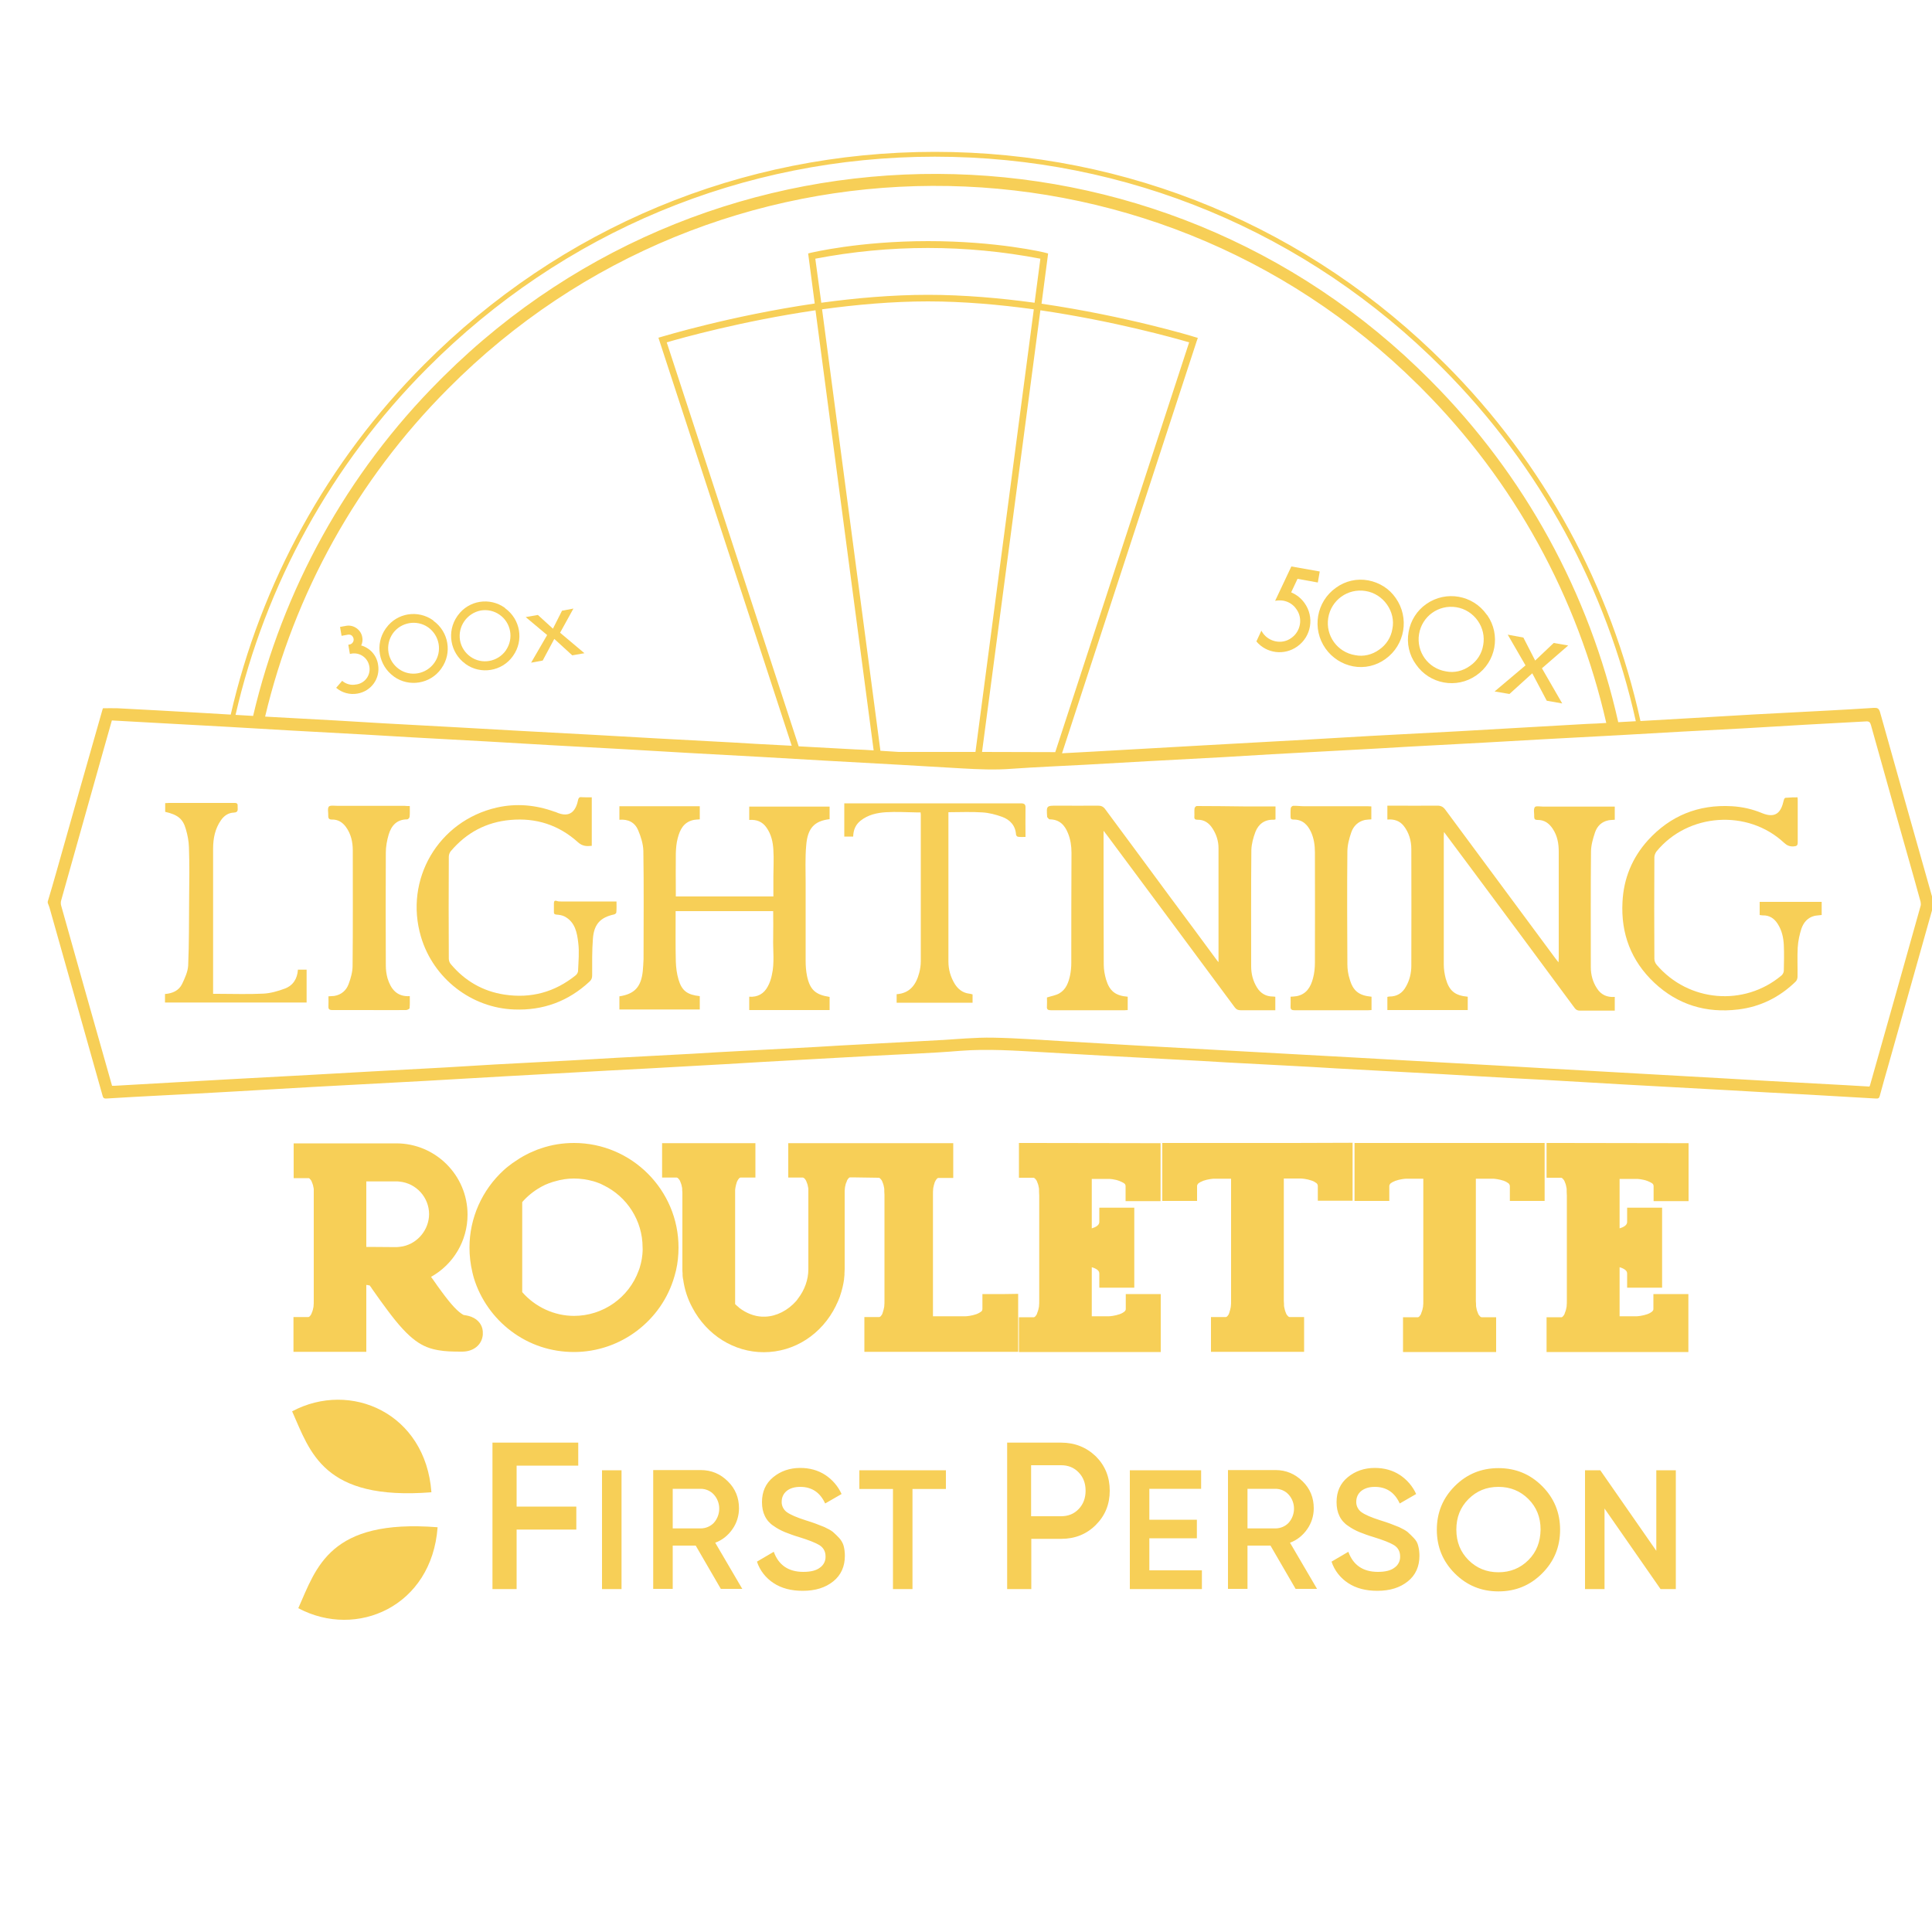 <?xml version="1.0" encoding="utf-8"?>
<!-- Generator: Adobe Illustrator 26.1.0, SVG Export Plug-In . SVG Version: 6.00 Build 0)  -->
<svg version="1.1" id="Layer_1" xmlns="http://www.w3.org/2000/svg" xmlns:xlink="http://www.w3.org/1999/xlink" x="0px" y="0px"
	 viewBox="0 0 1000 1000" style="enable-background:new 0 0 1000 1000;" xml:space="preserve">
<path id="Shape_00000040541709403781856770000002505458042668340373_" style="fill:#F7CF57;" d="M379.1,791.5
	c2.2-3.1,3.4-6.9,3.4-10.8c0-5.5-1.9-10.2-5.8-14c-3.8-3.8-8.5-5.8-14-5.8h-24.6v61.5h10.1v-22.4h11.9l13,22.4h11.1l-14-23.9
	C373.8,797.2,376.9,794.7,379.1,791.5L379.1,791.5L379.1,791.5z M362.7,791.1h-14.5v-20.5h14.5c2.6,0,5.1,1.1,6.8,3
	c3.7,4.1,3.7,10.4,0,14.6C367.8,790,365.3,791.1,362.7,791.1L362.7,791.1z M434.3,796c-1-1.1-2.1-2.1-3.2-3.1
	c-1-0.8-2.5-1.6-4.4-2.5c-2-0.8-3.5-1.4-4.6-1.8c-1.1-0.4-2.8-1-5.1-1.7c-4.7-1.5-7.9-2.9-9.7-4.2c-1.7-1.2-2.8-3.3-2.7-5.4
	c0-2.3,0.9-4.2,2.6-5.6s4.1-2.1,7-2.1c6,0,10.3,2.9,12.9,8.6l8.5-4.9c-1.8-4-4.8-7.5-8.5-9.9c-3.7-2.4-8-3.6-12.9-3.6
	c-5.4,0-10.1,1.6-14,4.8c-3.9,3.2-5.8,7.5-5.8,12.9c0,2.8,0.5,5.2,1.5,7.2c1,2.1,2.6,3.9,4.5,5.1c1.8,1.3,3.7,2.3,5.8,3.2
	c2.3,0.9,4.7,1.8,7.1,2.5c5.2,1.6,8.8,3,10.9,4.3c2,1.3,3.1,3.2,3.1,5.8c0.1,2.3-1,4.5-2.9,5.8c-1.9,1.5-4.8,2.2-8.6,2.2
	c-7.7,0-12.8-3.5-15.3-10.4l-8.7,5.1c1.5,4.6,4.6,8.5,8.6,11.1c4.1,2.7,9.1,4,15.1,4c6.5,0,11.7-1.6,15.8-4.9c4-3.2,6-7.7,6-13.2
	c0-1.8-0.2-3.6-0.7-5.4C436.2,798.6,435.4,797.2,434.3,796L434.3,796z M444.8,770.7h17.4v51.8h10.1v-51.8h17.3V761h-44.8
	L444.8,770.7L444.8,770.7z M254.9,822.5h12.5v-30.8h30.9v-11.9h-30.9v-21.2h31.9v-11.9h-44.4L254.9,822.5L254.9,822.5z M311.6,822.5
	h10.1V761h-10.1V822.5z M594.9,796.2h24.6v-9.6h-24.6v-16h26.8V761h-36.9v61.5h37.3v-9.7h-27.2L594.9,796.2L594.9,796.2z
	 M775.6,759.9c-8.9,0-16.4,3.1-22.6,9.3c-6.2,6.2-9.3,13.7-9.3,22.6s3.1,16.4,9.3,22.6c6.2,6.2,13.7,9.3,22.6,9.3
	c8.9,0,16.4-3.1,22.6-9.3s9.3-13.7,9.3-22.6c0-8.9-3.1-16.4-9.3-22.6C792,763,784.5,759.9,775.6,759.9L775.6,759.9L775.6,759.9z
	 M791.1,807.5c-4.2,4.2-9.4,6.3-15.5,6.3s-11.3-2.1-15.5-6.3c-4.2-4.2-6.3-9.4-6.3-15.8s2.1-11.6,6.3-15.8c4.2-4.2,9.3-6.3,15.5-6.3
	c6.1,0,11.3,2.1,15.5,6.3c4.2,4.2,6.3,9.4,6.3,15.8C797.3,798.1,795.3,803.3,791.1,807.5L791.1,807.5z M676.6,791.5
	c2.2-3.1,3.4-6.9,3.4-10.8c0-5.5-1.9-10.2-5.8-14s-8.5-5.8-14-5.8h-24.6v61.5h10.1v-22.4h11.9l13,22.4h11.1l-14-23.9
	C671.3,797.2,674.4,794.7,676.6,791.5L676.6,791.5z M660.2,791.1h-14.5v-20.5h14.5c2.6,0,5.1,1.1,6.8,3c3.7,4.1,3.7,10.4,0,14.6
	C665.3,790,662.8,791.1,660.2,791.1L660.2,791.1L660.2,791.1z M731.7,796c-1-1.1-2.1-2.1-3.2-3.1c-1-0.8-2.5-1.6-4.4-2.5
	c-2-0.8-3.5-1.4-4.6-1.8c-1.1-0.4-2.8-1-5.1-1.7c-4.7-1.5-7.9-2.9-9.7-4.2c-1.7-1.2-2.8-3.3-2.7-5.4c0-2.3,0.9-4.2,2.6-5.6
	c1.8-1.4,4.1-2.1,7-2.1c6,0,10.3,2.9,12.9,8.6l8.5-4.9c-1.8-4-4.8-7.5-8.5-9.9c-3.7-2.4-8-3.6-12.9-3.6c-5.4,0-10.1,1.6-14,4.8
	c-3.9,3.2-5.8,7.5-5.8,12.9c0,2.8,0.5,5.2,1.5,7.2c1,2.1,2.6,3.9,4.5,5.1c1.8,1.3,3.7,2.3,5.8,3.2c2.3,0.9,4.7,1.8,7.1,2.5
	c5.2,1.6,8.8,3,10.9,4.3c2,1.3,3.1,3.2,3.1,5.8c0.1,2.3-1,4.5-2.9,5.8c-1.9,1.5-4.8,2.2-8.6,2.2c-7.7,0-12.8-3.5-15.3-10.4l-8.7,5.1
	c1.5,4.6,4.6,8.5,8.6,11.1c4.1,2.7,9.1,4,15.1,4c6.5,0,11.7-1.6,15.8-4.9c4-3.2,6-7.7,6-13.2c0-1.8-0.2-3.6-0.7-5.4
	C733.7,798.6,732.9,797.2,731.7,796L731.7,796L731.7,796z M549.2,746.7h-27.9v75.8h12.5v-26h15.5c7.1,0,13.1-2.4,17.9-7.2
	c4.8-4.8,7.2-10.7,7.2-17.7c0-7.1-2.4-13-7.2-17.8C562.3,749.1,556.3,746.7,549.2,746.7L549.2,746.7z M558.3,781.1
	c-2.4,2.5-5.4,3.7-9.1,3.7h-15.5v-26.4h15.5c3.7,0,6.7,1.2,9.1,3.7c2.4,2.5,3.6,5.6,3.6,9.5C561.9,775.4,560.7,778.6,558.3,781.1
	L558.3,781.1L558.3,781.1z M857.3,761v41.7l-29-41.7h-7.9v61.5h10.1v-41.7l29,41.7h7.9V761L857.3,761L857.3,761z"/>
<path id="Path-5_00000070797526694466132510000000040002632244785069_" style="fill-rule:evenodd;clip-rule:evenodd;fill:#F7CF57;" d="
	M151.2,730.5c30.2-16.1,69.1,0.9,72.1,41.9C167.3,776.8,160.6,751.6,151.2,730.5z"/>
<path id="Path-7_00000149367024305364704460000002479639474513150353_" style="fill-rule:evenodd;clip-rule:evenodd;fill:#F7CF57;" d="
	M154.4,832.4c30.2,16.1,69.1-0.9,72.1-41.9C170.5,786.1,163.8,811.3,154.4,832.4z"/>
<path style="fill:#F7CF57;" d="M747.4,430.8c0,0.6-0.1,1.3-0.1,1.9c0,22.2,0,44.4,0,66.6c0,2.4,0.4,4.9,1,7.2
	c1.8,6.4,4.8,8.8,11.4,9.4c0,2.2,0,4.5,0,6.9c-13.9,0-27.7,0-41.6,0c0-2.3,0-4.5,0-6.8c0.4-0.1,0.7-0.2,1.1-0.2
	c3.9,0,6.7-1.8,8.5-5.1c1.9-3.3,2.8-7,2.8-10.9c0-20.1,0.1-40.2,0-60.3c0-4.3-1.2-8.6-4-12.1c-2.1-2.6-5-3.5-8.4-3.2
	c0-2.4,0-4.7,0-7.2c0.7,0,1.5,0,2.2,0c7.9,0,15.8,0.1,23.7,0c1.8,0,3,0.6,4.1,2.1c19,25.7,38,51.3,57,77c0.4,0.6,0.9,1.1,1.6,2
	c0-1.1,0.1-1.7,0.1-2.3c0-18.3,0-36.6,0-55c0-4.2-0.7-8.2-3.1-11.8c-1.9-2.9-4.4-4.7-8-4.6c-1.2,0-1.6-0.5-1.6-1.6
	c0.1-1.7-0.5-3.8,0.3-5c0.5-0.8,2.9-0.3,4.5-0.3c11.6,0,23.2,0,34.8,0c0.7,0,1.3,0,2.1,0c0,2.3,0,4.5,0,6.8
	c-1.1,0.1-2.3,0.1-3.3,0.3c-3.5,0.7-5.8,3-6.9,6.2c-1.1,3.3-2.1,6.7-2.1,10.1c-0.2,19.9-0.1,39.8-0.1,59.7c0,3.9,1,7.7,3.2,11
	c2.1,3.3,5.2,4.7,9.2,4.4c0,2.4,0,4.6,0,7.1c-0.7,0-1.3,0-2,0c-5.3,0-10.7,0-16,0c-1.2,0-2-0.3-2.8-1.4
	c-18-24.4-36.1-48.8-54.2-73.1c-4.4-5.9-8.8-11.8-13.2-17.7C747.7,430.7,747.6,430.7,747.4,430.8z"/>
<path style="fill:#F7CF57;" d="M630.7,498c0-12.8,0-25.1,0-37.3c0-7.2,0-14.5,0-21.7c0-3.7-1.1-7.1-3.1-10.2
	c-1.8-2.8-4.3-4.6-7.8-4.5c-1.2,0-1.7-0.4-1.6-1.6c0.1-1.4-0.1-2.9,0.1-4.3c0-0.4,0.7-1.2,1.1-1.2c8,0,16.1,0.1,24.1,0.2
	c5.5,0,11,0,16.7,0c0,2.3,0,4.5,0,6.7c-0.3,0.1-0.6,0.2-0.9,0.2c-4.7-0.2-7.9,2.2-9.5,6.3c-1.1,2.9-2,6.2-2.1,9.3
	c-0.2,20.1-0.1,40.2-0.1,60.3c0,3.8,0.9,7.5,3,10.9c1.9,3.1,4.7,4.7,8.3,4.7c0.4,0,0.8,0.1,1.2,0.1c0,2.3,0,4.5,0,7
	c-0.7,0-1.3,0-1.9,0c-5.3,0-10.7,0-16,0c-1.4,0-2.3-0.4-3.1-1.5c-21.9-29.6-43.9-59.2-65.9-88.8c-0.5-0.7-1.1-1.4-2-2.6
	c0,1.2,0,1.8,0,2.5c0,22.3,0,44.6,0.1,66.8c0,2.6,0.5,5.3,1.2,7.7c1.8,6,4.9,8.4,11.2,8.9c0,2.2,0,4.5,0,6.9c-0.6,0-1.2,0.1-1.7,0.1
	c-12.7,0-25.3,0-38,0c-1.6,0-2.3-0.4-2.1-2.1c0.1-1.6,0-3.3,0-4.5c2.4-0.8,4.7-1.1,6.5-2.2c3.5-2.1,4.7-5.7,5.5-9.4
	c0.4-2.1,0.6-4.2,0.6-6.4c0-19,0-38,0.1-56.9c0-3.5-0.5-6.9-1.8-10.1c-1.7-4.3-4.5-7.2-9.5-7.2c-0.4,0-0.9-0.8-1.3-1.2
	c0,0,0-0.1,0-0.2c-0.4-5.7-0.4-5.7,5.3-5.7c7,0,14,0.1,21,0c1.7,0,2.8,0.5,3.8,1.9c11,14.9,22.1,29.8,33.1,44.8
	c8.3,11.2,16.6,22.3,24.8,33.5C630,497.2,630.2,497.4,630.7,498z"/>
<path style="fill:#F7CF57;" d="M429.4,424c-7.8,0.9-11.4,4.6-12.1,13.5c-0.6,6.5-0.3,13.1-0.3,19.7c0,13.4,0,26.9,0,40.3
	c0,2.5,0.2,5.1,0.7,7.6c1.5,7.2,4.4,9.8,11.7,10.9c0,2.2,0,4.4,0,6.8c-13.9,0-27.6,0-41.6,0c0-2.3,0-4.5,0-6.9
	c4.3,0.3,7.6-1.5,9.6-5.3c1-1.8,1.7-3.9,2.1-5.9c1.5-6.4,0.5-13,0.7-19.4c0.1-4.5,0-9.1,0-13.7c-16.9,0-33.5,0-50.5,0
	c0,0.7,0,1.4,0,2.1c0,8-0.1,16,0.1,23.9c0.1,3.2,0.5,6.4,1.4,9.4c1.7,5.8,4.5,7.9,11,8.6c0,2.2,0,4.5,0,6.9c-13.8,0-27.6,0-41.6,0
	c0-2.3,0-4.6,0-6.8c7.8-1.2,11.2-4.8,12.1-13c0.2-2.1,0.3-4.2,0.4-6.3c0-18.7,0.2-37.3-0.1-56c-0.1-3.6-1.3-7.4-2.7-10.7
	c-1.7-4-5.1-5.8-9.7-5.4c0-2.4,0-4.6,0-7c13.8,0,27.6,0,41.6,0c0,2.2,0,4.5,0,6.8c-1.2,0.1-2.4,0.1-3.6,0.4c-4.8,1.2-6.7,5-7.8,9.3
	c-0.7,2.5-0.9,5.2-1,7.9c-0.1,6.7,0,13.4,0,20.2c0,0.7,0,1.3,0,2.1c16.9,0,33.6,0,50.5,0c0-3.4,0-6.8,0-10.2c0-4.6,0.3-9.2,0-13.8
	c-0.2-4.1-1.1-8.2-3.6-11.7c-2.1-3-5.1-4.2-8.9-3.9c0-2.4,0-4.8,0-6.9c13.9,0,27.7,0,41.6,0C429.4,419.6,429.4,421.7,429.4,424z"/>
<path style="fill:#F7CF57;" d="M930.4,412.7c0.1,0.8,0.1,1.4,0.1,1.9c0,7.1,0,14.2,0,21.4c0,1.7-0.6,2-2.2,2.1
	c-2,0.1-3.4-0.5-4.9-1.9c-18.8-17.5-49.7-15.4-66,4.5c-0.6,0.8-1.1,2-1.1,3c-0.1,17.5-0.1,35.1,0,52.6c0,1.1,0.5,2.3,1.2,3.1
	c16.5,19.3,45.3,21.7,64.6,5.5c0.6-0.5,1.2-1.6,1.2-2.4c0.1-4.5,0.2-9,0-13.4c-0.2-3.8-1-7.5-3.1-10.8c-1.8-2.9-4.3-4.6-7.8-4.5
	c-0.5,0-1-0.1-1.6-0.2c0-2.3,0-4.5,0-6.8c10.7,0,21.4,0,32.1,0c0,2.4,0,4.6,0,6.8c-1.4,0.2-2.7,0.2-3.9,0.5
	c-3.4,0.9-5.5,3.4-6.6,6.6c-1,3.1-1.7,6.4-1.9,9.7c-0.3,5.1,0,10.1-0.1,15.2c0,0.9-0.4,2-1.1,2.6c-8.3,8-18.1,12.9-29.6,14.3
	c-16.6,2-31.2-2.4-43.4-13.8c-12-11.3-17.4-25.4-16.5-41.9c0.6-12.1,5-22.8,13.1-31.8c11.6-12.8,26.2-18.7,43.5-17.7
	c5.4,0.3,10.7,1.5,15.7,3.6c7.2,2.9,9.8-0.7,11.1-6.4c0.3-1.3,0.6-1.7,1.8-1.6C926.9,412.7,928.6,412.7,930.4,412.7z"/>
<path style="fill:#F7CF57;" d="M306.3,412.7c0,8.5,0,16.8,0,25.1c-2.7,0.3-4.9,0.2-7.2-1.9c-9.9-8.9-21.6-12.7-34.9-11.5
	c-12.5,1.1-22.8,6.6-30.9,16.2c-0.6,0.7-1,1.9-1,2.8c-0.1,17.6-0.1,35.2,0,52.8c0,1,0.4,2.1,1,2.8c7.3,8.7,16.6,14.1,27.8,15.8
	c13.8,2.1,26.1-1.3,36.9-10c0.6-0.5,1.2-1.5,1.2-2.2c0.2-4.9,0.7-9.8,0.1-14.6c-0.6-5.2-1.6-10.7-7-13.6c-1.3-0.7-2.9-0.9-4.3-1
	c-1-0.1-1.4-0.5-1.3-1.5c0-1.4,0-2.9,0-4.3c0-1.2,0.4-1.7,1.7-1.2c0.6,0.2,1.3,0.2,1.9,0.2c8.8,0,17.5,0,26.3,0c0.7,0,1.4,0,2.5,0
	c0,2,0.1,3.9-0.1,5.7c0,0.4-0.7,0.9-1.1,1c-7,1.5-10.4,4.9-11,12.4c-0.5,6.3-0.4,12.8-0.4,19.1c0,1.4-0.3,2.3-1.4,3.3
	c-11,10.2-24,15-39,14.4c-22.1-0.8-41.8-16-48.2-37.6c-8.8-29.7,9-60,39.2-66.9c10.1-2.3,20.1-1.4,29.8,2.1c0.2,0.1,0.5,0.1,0.7,0.2
	c7.8,3.6,10.6-1,11.7-6.6c0.1-0.4,0.6-1.1,1-1.1C302.3,412.7,304.2,412.7,306.3,412.7z"/>
<path style="fill:#F7CF57;" d="M212.1,417.2c0,2.1,0.1,3.9-0.1,5.6c0,0.5-0.8,1.3-1.2,1.3c-5.4,0-8.2,3.2-9.6,7.8
	c-0.9,3-1.5,6.3-1.5,9.4c-0.1,19.5-0.1,39,0,58.5c0,2.2,0.3,4.5,0.9,6.6c1.7,5.5,4.8,9.6,11.5,9.2c0,2.1,0.1,4.1-0.1,6.2
	c0,0.4-1.2,1-1.8,1c-6.8,0.1-13.6,0-20.4,0c-5.9,0-11.9,0-17.8,0c-1.6,0-2.1-0.5-2-2c0.1-1.6,0-3.3,0-5.1c1.1-0.1,2.1-0.1,3-0.2
	c3.7-0.6,6.3-2.9,7.5-6.3c1.1-3,2-6.2,2-9.3c0.2-19.9,0.1-39.8,0.1-59.7c0-4.3-0.9-8.5-3.5-12.1c-1.8-2.5-4.2-4-7.3-3.9
	c-1.4,0-1.9-0.5-1.9-1.9c0.1-1.6-0.5-3.8,0.3-4.8c0.7-0.8,3-0.4,4.6-0.4c11.5,0,23.1,0,34.6,0C210.3,417.2,211.1,417.2,212.1,417.2z
	"/>
<path style="fill:#F7CF57;" d="M709.9,515.9c0,2.4,0,4.6,0,6.9c-0.7,0-1.2,0.1-1.8,0.1c-12.7,0-25.3,0-38,0c-1.7,0-2.2-0.5-2.1-2.1
	c0.1-1.6,0-3.1,0-4.9c1.1-0.1,2.2-0.1,3.2-0.3c5-1,7.2-4.7,8.4-9.2c0.7-2.6,1-5.4,1-8.1c0.1-19,0-38.1,0-57.1c0-3.6-0.5-7.2-2-10.5
	c-1.8-3.9-4.5-6.6-9.2-6.5c-1,0-1.4-0.4-1.4-1.4c0-1.5-0.1-3,0.1-4.5c0-0.5,0.8-1.2,1.2-1.2c1.8-0.1,3.7,0.2,5.5,0.2c11,0,22,0,33,0
	c0.6,0,1.3,0.1,2,0.1c0,2.3,0,4.4,0,6.7c-1.1,0.1-2.2,0.1-3.3,0.3c-3.6,0.8-6,3.2-7.1,6.5c-1.1,3.2-2,6.6-2,9.9
	c-0.2,19.4-0.1,38.9,0,58.3c0,2.6,0.4,5.3,1.2,7.7C700.3,512.9,703.4,515.3,709.9,515.9z"/>
<path style="fill:#F7CF57;" d="M503.4,514.7c0,1.5,0,2.8,0,4.3c-13.1,0-26.1,0-39.3,0c0-1.4,0-2.8,0-4.4c6.9-0.5,10.1-5,11.7-11.1
	c0.5-1.9,0.8-4,0.8-6c0-25.3,0-50.6,0-75.9c0-0.3-0.1-0.5-0.1-1.1c-0.7,0-1.4,0-2.1,0c-5.3-0.1-10.6-0.4-15.8-0.1
	c-4.7,0.3-9.3,1.3-13.2,4.4c-2.6,2.1-3.7,4.8-3.8,8.2c-1.6,0-3,0-4.6,0c0-5.7,0-11.3,0-17.2c0.7,0,1.4,0,2.1,0c29.7,0,59.5,0,89.2,0
	c1.9,0,2.6,0.5,2.5,2.4c-0.1,4.9,0,9.8,0,15c-1.4,0-2.7,0.1-3.9-0.1c-0.4,0-1-0.7-1-1.1c-0.3-4.7-3.1-7.7-7.2-9.2
	c-3.3-1.2-6.8-2.1-10.2-2.3c-5.8-0.4-11.6-0.1-17.6-0.1c0,0.8,0,1.5,0,2.2c0,25,0,50.1,0,75.1c0,4.1,1.1,8,3.3,11.6
	c1.7,2.7,4.1,4.6,7.4,5C502,514.3,502.6,514.5,503.4,514.7z"/>
<path style="fill:#F7CF57;" d="M85.5,420.2c0-1.5,0-2.9,0-4.5c0.7,0,1.4-0.1,2-0.1c11.1,0,22.1,0,33.2,0c1.2,0,2.5-0.2,2.3,1.7
	c-0.1,1.4,0.7,3.2-2,3.3c-2.8,0.1-5,1.6-6.6,3.9c-3.1,4.4-4.1,9.5-4.1,14.8c0,18.6,0,37.2,0,55.7c0,6.4,0,12.8,0,19.4
	c0.8,0,1.5,0,2.2,0c8,0,16,0.3,23.9-0.1c3.7-0.2,7.5-1.3,11-2.6c4.3-1.6,6.5-5.1,6.8-9.8c1.5,0,2.9,0,4.5,0c0,5.7,0,11.3,0,17
	c-24.4,0-48.8,0-73.3,0c0-1.4,0-2.9,0-4.4c3.8-0.3,7.2-1.7,8.9-5.3c1.4-3,2.9-6.2,3.1-9.4c0.5-11.8,0.4-23.5,0.5-35.3
	c0.1-8.6,0.2-17.3-0.1-25.9c-0.1-3.2-0.7-6.4-1.6-9.4C94.7,423.8,92,421.7,85.5,420.2z"/>
<path style="fill:#F7CF57;" d="M297.1,591.6c-5.8,0-11.6,0.9-17.1,2.8c-1.3,0.4-2.6,0.9-3.9,1.5c-2.5,1-4.9,2.3-7.2,3.7
	c-1.2,0.8-2.4,1.6-3.6,2.4c-1.5,1.1-3.1,2.3-4.5,3.6c-11.3,10.3-17.8,24.9-17.8,40.1c0,4.3,0.5,8.6,1.5,12.8c0.2,1,0.5,2,0.8,3.1
	c3.3,10.8,10.2,20.6,19.3,27.4c9.4,7.1,20.7,10.8,32.5,10.8c24,0,45.4-16.1,52-39.2c0.3-1,0.5-2,0.8-3c0.9-3.9,1.3-7.9,1.3-11.9
	C351.2,615.9,326.9,591.6,297.1,591.6L297.1,591.6z M332.5,649.3c-0.1,0.8-0.2,1.5-0.3,2.3c-0.1,0.5-0.2,1-0.3,1.5
	c-0.1,0.3-0.1,0.6-0.2,0.9c-0.2,0.7-0.4,1.5-0.6,2.2c-0.2,0.5-0.3,1-0.5,1.4c-5.1,14.1-18.5,23.5-33.5,23.5
	c-10.2,0-20.1-4.6-26.8-12.3v-46.6c2.6-3,5.8-5.6,9.3-7.6c0.7-0.4,1.4-0.8,2.1-1.1c0.4-0.2,0.7-0.4,1.1-0.5c0.7-0.3,1.4-0.6,2.1-0.8
	c0.7-0.3,1.4-0.5,2.2-0.7c3.3-1,6.6-1.5,10-1.5s6.8,0.5,10,1.4c0.8,0.2,1.6,0.5,2.4,0.8c0.9,0.3,1.8,0.7,2.7,1.2
	c12.4,5.9,20.4,18.5,20.4,32.2C332.7,646.9,332.6,648.1,332.5,649.3L332.5,649.3z"/>
<path style="fill:#F7CF57;" d="M533.9,591.6h-6.5v18h7.3c0.1,0,0.2,0,0.2,0c0.1,0,0.2,0,0.3,0.1c0.1,0,0.1,0,0.2,0.1
	c0.1,0,0.1,0.1,0.2,0.1c0.2,0.2,0.4,0.4,0.7,0.8c0.1,0.2,0.3,0.4,0.4,0.7c0.1,0.3,0.2,0.5,0.3,0.8c0.1,0.2,0.1,0.3,0.2,0.5
	c0.2,0.5,0.3,1,0.4,1.6c0,0.1,0.1,0.3,0.1,0.4c0,0.2,0.1,0.5,0.1,0.7v0.2c0,0.5,0,2,0.1,3.2v53.9c0,1.2,0,2.7-0.1,3.2v0.2
	c0,0.2-0.1,0.4-0.1,0.6c0,0.1,0,0.2-0.1,0.4c-0.1,0.6-0.2,1.1-0.4,1.6c0,0.1-0.1,0.3-0.2,0.5c-0.1,0.3-0.2,0.6-0.3,0.9
	c-0.1,0.2-0.2,0.5-0.4,0.7c-0.2,0.4-0.5,0.6-0.7,0.8c-0.1,0-0.1,0.1-0.2,0.1c-0.1,0-0.1,0.1-0.2,0.1c-0.1,0-0.2,0-0.3,0
	s-0.2,0-0.2,0h-7.3v18h6.5h60.4h6.5v-30h-6.5h-5.1h-6.5v7.4c0,0.4,0,0.7-0.1,0.9c-0.1,0.1-0.2,0.4-0.5,0.7c-0.4,0.3-1.1,0.9-2.5,1.4
	c-2.5,0.9-5.2,1.1-5.6,1.1h-8.9v-25.4c2,0.6,3.9,1.6,3.9,3.2v7.4h6.5h5.1h6.5v-41.4h-6.5h-5.1H569v7.4c0,1.7-1.9,2.7-3.9,3.3v-25.6
	h8.9c0.3,0,3,0.1,5.5,1.1c0.7,0.3,1.4,0.6,1.9,0.9c0.3,0.2,0.5,0.3,0.7,0.5c0.3,0.3,0.4,0.5,0.4,0.7c0.1,0.2,0.1,0.5,0.1,0.9v7.4
	h6.5h5.1h6.5v-30h-6.5L533.9,591.6L533.9,591.6z"/>
<path style="fill:#F7CF57;" d="M768.8,591.6h-67.7v30h18v-7.4c0-0.3,0-0.6,0.1-0.8c0-0.1,0.1-0.3,0.2-0.4c0.1-0.1,0.1-0.2,0.2-0.3
	c0.1-0.1,0.2-0.2,0.3-0.3c0.1,0,0.1-0.1,0.2-0.1c0.5-0.4,1.2-0.7,2.1-1.1c2.5-0.9,5.2-1.1,5.6-1.1h8.9v63.4c0,0.9,0,1.9-0.1,2.3v0.3
	c0,0.1-0.1,0.4-0.1,0.6c0,0.1,0,0.2-0.1,0.4c-0.1,0.6-0.2,1.1-0.4,1.6c0,0.1-0.1,0.3-0.2,0.5c-0.1,0.3-0.2,0.6-0.3,0.9
	c-0.1,0.2-0.2,0.5-0.4,0.7c-0.2,0.4-0.5,0.6-0.7,0.8c-0.1,0-0.1,0.1-0.2,0.1c-0.1,0-0.1,0.1-0.2,0.1c-0.1,0-0.2,0-0.3,0
	s-0.2,0-0.2,0h-7.3v18h48.2v-18h-7.3c-0.1,0-0.2,0-0.2,0c-0.1,0-0.2,0-0.3-0.1c-0.1,0-0.1,0-0.2-0.1c-0.1,0-0.1-0.1-0.2-0.1
	c-0.2-0.2-0.4-0.5-0.7-0.8c-0.1-0.2-0.3-0.4-0.4-0.7c-0.1-0.3-0.2-0.5-0.3-0.8c-0.1-0.2-0.1-0.3-0.2-0.5c-0.2-0.5-0.3-1-0.4-1.6
	c0-0.1-0.1-0.3-0.1-0.4c0-0.3-0.1-0.5-0.1-0.7v-0.2c0-0.4,0-1.4-0.1-2.3v-63.4h8.9c0.5,0,3.1,0.2,5.6,1.1c0.9,0.3,1.6,0.7,2.1,1.1
	c0.1,0,0.1,0.1,0.2,0.1c0.1,0.1,0.2,0.2,0.3,0.3s0.2,0.2,0.2,0.3c0.1,0.1,0.1,0.3,0.2,0.4c0.1,0.2,0.1,0.5,0.1,0.8v7.4h18v-30H768.8
	L768.8,591.6z"/>
<path style="fill:#F7CF57;" d="M669.3,591.6h-67.7v30h18v-7.4c0-0.3,0-0.6,0.1-0.8c0-0.1,0.1-0.3,0.2-0.4c0.1-0.1,0.1-0.2,0.2-0.3
	c0.1-0.1,0.2-0.2,0.3-0.3c0.1,0,0.1-0.1,0.2-0.1c0.5-0.4,1.2-0.7,2.1-1.1c2.5-0.9,5.2-1.1,5.6-1.1h8.9v63.4c0,0.9,0,1.9-0.1,2.3v0.2
	c0,0.2-0.1,0.4-0.1,0.7c0,0.1,0,0.3-0.1,0.4c-0.1,0.6-0.2,1.1-0.4,1.6c0,0.1-0.1,0.3-0.1,0.4c-0.1,0.3-0.2,0.6-0.3,0.9
	c-0.1,0.2-0.2,0.5-0.4,0.7c-0.2,0.4-0.5,0.6-0.7,0.8c-0.1,0-0.1,0.1-0.2,0.1c-0.1,0-0.2,0.1-0.2,0.1c-0.1,0-0.2,0-0.3,0
	s-0.2,0-0.2,0h-7.3v18H675v-18h-7.3c-0.1,0-0.2,0-0.2,0c-0.1,0-0.2,0-0.3-0.1c-0.1,0-0.1,0-0.2-0.1c-0.1,0-0.1-0.1-0.2-0.1
	c-0.2-0.2-0.4-0.5-0.7-0.8c-0.1-0.2-0.3-0.4-0.4-0.7c-0.1-0.3-0.2-0.5-0.3-0.8c-0.1-0.2-0.1-0.3-0.2-0.5c-0.1-0.5-0.3-1-0.4-1.6
	c0-0.1,0-0.3-0.1-0.4c0-0.3-0.1-0.5-0.1-0.7v-0.2c0-0.4,0-1.4-0.1-2.3V610h8.9c0.5,0,3.1,0.2,5.6,1.1c0.9,0.3,1.6,0.7,2.1,1.1
	c0.1,0,0.1,0.1,0.2,0.1c0.1,0.1,0.2,0.2,0.3,0.3s0.2,0.2,0.2,0.3c0.1,0.1,0.2,0.3,0.2,0.4c0.1,0.2,0.1,0.5,0.1,0.8v7.4h18v-30
	L669.3,591.6L669.3,591.6z"/>
<path style="fill:#F7CF57;" d="M807,591.6h-6.5v18h7.3c0.1,0,0.2,0,0.2,0c0.1,0,0.2,0,0.3,0.1c0.1,0,0.1,0,0.2,0.1
	c0.1,0,0.1,0.1,0.2,0.1c0.2,0.2,0.4,0.4,0.7,0.8c0.1,0.2,0.3,0.4,0.4,0.7c0.1,0.3,0.2,0.5,0.3,0.8c0.1,0.2,0.1,0.3,0.2,0.5
	c0.2,0.5,0.3,1,0.4,1.6c0,0.1,0.1,0.3,0.1,0.4c0,0.2,0.1,0.5,0.1,0.7v0.2c0,0.5,0,2,0.1,3.2v53.9c0,1.2,0,2.7-0.1,3.2v0.2
	c0,0.1-0.1,0.4-0.1,0.6c0,0.1,0,0.2-0.1,0.4c-0.1,0.6-0.2,1.1-0.4,1.6c0,0.1-0.1,0.3-0.2,0.5c-0.1,0.3-0.2,0.6-0.3,0.9
	c-0.1,0.2-0.2,0.5-0.4,0.7c-0.2,0.4-0.5,0.6-0.7,0.8c-0.1,0.1-0.1,0.1-0.2,0.1c-0.1,0-0.1,0.1-0.2,0.1c-0.1,0-0.2,0-0.3,0
	s-0.2,0-0.2,0h-7.3v18h6.5h60.4h6.5v-30h-6.5h-5.1h-6.5v7.4c0,0.4,0,0.7-0.1,0.9c-0.1,0.1-0.2,0.4-0.5,0.7c-0.4,0.3-1.1,0.9-2.5,1.4
	c-2.5,0.9-5.2,1.1-5.5,1.1h-8.9v-25.4c2,0.6,3.9,1.6,3.9,3.2v7.4h6.5h5.1h6.5v-41.4h-6.5h-5.1h-6.5v7.4c0,1.7-1.9,2.7-3.9,3.3v-25.6
	h8.9c0.3,0,3,0.1,5.6,1.1c0.7,0.3,1.4,0.6,1.9,0.9c0.3,0.2,0.5,0.3,0.7,0.5c0.3,0.3,0.4,0.5,0.4,0.7c0.1,0.2,0.1,0.5,0.1,0.9v7.4
	h6.5h5.1h6.5v-30h-6.5L807,591.6L807,591.6z"/>
<path style="fill:#F7CF57;" d="M245.3,682.2c-1.8-1-3.6-1.3-4.9-1.5c-0.2,0-0.4-0.1-0.5-0.1c-2.8-1.5-6.2-5.1-11.2-11.9
	c-1.4-1.8-2.8-3.9-4.5-6.3l0,0l0,0c-0.4-0.5-0.7-1-1.1-1.5c11.5-6.4,18.9-18.6,18.9-32.2c0-20.4-16.6-36.9-36.9-36.9H152v18h7.3
	c0.1,0,0.2,0,0.2,0c0.1,0,0.2,0,0.3,0s0.1,0,0.2,0.1c0.1,0,0.1,0.1,0.2,0.1c0.2,0.2,0.4,0.5,0.7,0.8c0.1,0.2,0.3,0.4,0.4,0.7
	c0.1,0.2,0.2,0.5,0.3,0.8c0.1,0.2,0.1,0.3,0.2,0.5c0.2,0.5,0.3,1,0.4,1.6c0,0.1,0.1,0.3,0.1,0.4c0,0.2,0.1,0.5,0.1,0.7v0.3
	c0,0.1,0,0.3,0,0.4v8.2v48.3v0.1v0.1v0.1c0,1.1,0,2.4-0.1,2.9v0.2c0,0.1-0.1,0.4-0.1,0.6c0,0.1,0,0.3-0.1,0.4
	c-0.1,0.6-0.2,1.1-0.4,1.6c0,0.2-0.1,0.3-0.2,0.5c-0.1,0.3-0.2,0.6-0.3,0.8s-0.2,0.5-0.4,0.7c-0.2,0.4-0.5,0.6-0.7,0.8
	c-0.1,0-0.1,0.1-0.2,0.1c-0.1,0-0.1,0.1-0.2,0.1c-0.1,0-0.2,0-0.3,0s-0.2,0-0.2,0h-7.3v18h37.7v-34.6h0.3l1.1,0.2h0.2h0.1
	c0.2,0.2,0.5,0.6,0.9,1.2l0.3,0.5c3.3,4.7,5.8,8.2,8,11.1c11.7,15.8,18.2,19.4,26.6,20.8c3.4,0.6,6.9,0.7,11.9,0.7h0.2
	c5.9,0,10.2-3.5,10.7-8.7v-0.3v-0.3C250.1,686.9,248.4,683.9,245.3,682.2L245.3,682.2z M208.6,645.1c-1,0.2-2,0.3-3.1,0.4h-0.2
	c-0.3,0-0.6,0-1,0l-13.4-0.1h-1.3v-33.9h15.8h0.1h0.1c0.3,0,0.7,0,1.1,0.1h0.2c8.6,0.9,15.2,8.2,15.2,16.9
	C222,636.4,216.4,643.4,208.6,645.1L208.6,645.1z"/>
<path style="fill:#F7CF57;" d="M520.1,669.8H515h-6.5v7.4c0,0.3,0,0.6-0.1,0.9c0,0.1-0.1,0.3-0.2,0.4c-0.1,0.1-0.2,0.3-0.4,0.4
	c-0.4,0.3-1.1,0.8-2.4,1.3c-2.5,0.9-5.2,1.1-5.6,1.1h-16.9v-62.6c0-1.2,0-2.7,0.1-3.2v-0.2c0-0.1,0.1-0.4,0.1-0.6
	c0-0.1,0-0.2,0.1-0.4c0.1-0.6,0.2-1.1,0.4-1.6c0-0.1,0.1-0.3,0.1-0.4c0.1-0.3,0.2-0.6,0.4-0.9c0.1-0.2,0.2-0.5,0.4-0.7
	c0.2-0.4,0.5-0.6,0.7-0.8c0.1-0.1,0.1-0.1,0.2-0.1s0.1-0.1,0.2-0.1s0.2,0,0.3,0c0.1,0,0.2,0,0.2,0h7.3v-18H408v17.8h7.3
	c0.1,0,0.2,0,0.2,0c0.1,0,0.2,0,0.3,0.1c0.1,0,0.1,0,0.2,0.1c0.1,0,0.1,0.1,0.2,0.1c0.2,0.2,0.5,0.4,0.7,0.8
	c0.1,0.2,0.3,0.4,0.4,0.7s0.2,0.5,0.3,0.8c0.1,0.2,0.1,0.3,0.2,0.5c0.2,0.5,0.3,1,0.4,1.6c0,0.1,0,0.3,0.1,0.4
	c0,0.2,0.1,0.4,0.1,0.7v0.2c0,0.4,0,1.4,0,1.6v0.5V657c0,5.3-1.9,10.7-5.4,15.2l-0.2,0.3c-0.2,0.3-0.4,0.5-0.6,0.8l0,0l0,0
	c-4.4,5-10.3,8-16.1,8.2h-0.3c-0.1,0-0.2,0-0.3,0c-0.4,0-0.7,0-1.1,0c-4.1-0.2-8.1-1.8-11.7-4.5l-0.1-0.1l-0.2-0.2l-0.1-0.1
	c-0.6-0.5-1.2-1-1.8-1.6v-30.4v-6.4l0,0v-22.3c0-0.2,0.1-0.6,0.1-0.8s0.1-0.4,0.1-0.6c0-0.1,0-0.2,0.1-0.4c0.1-0.6,0.2-1.1,0.4-1.6
	c0-0.1,0.1-0.3,0.1-0.4c0.1-0.3,0.2-0.6,0.4-0.9c0.1-0.2,0.2-0.5,0.4-0.7c0.2-0.4,0.5-0.6,0.7-0.8c0.1-0.1,0.1-0.1,0.2-0.1
	s0.1-0.1,0.2-0.1s0.2,0,0.3,0c0.1,0,0.2,0,0.2,0h7.3v-17.8h-48.3v17.8h7.3c0.1,0,0.2,0,0.2,0c0.1,0,0.2,0,0.3,0.1
	c0.1,0,0.1,0,0.2,0.1c0.1,0,0.1,0.1,0.2,0.1c0.2,0.2,0.4,0.4,0.7,0.8c0.1,0.2,0.3,0.4,0.4,0.7c0.1,0.2,0.2,0.5,0.3,0.8
	c0.1,0.2,0.1,0.3,0.2,0.5c0.2,0.5,0.3,1,0.4,1.5c0,0.2,0.1,0.3,0.1,0.4c0,0.2,0.1,0.5,0.1,0.7v0.2c0,0.3,0,1.1,0.1,1.8v39.5v0.1v0.1
	c0,0.7,0,1.4,0.1,2.2v0.1v0.1v0.6c0,0.6,0.1,1.3,0.2,1.9l0.1,0.4c0.7,5.2,2.3,10.1,4.8,14.7c7.5,14.2,21.6,23,36.9,23
	c15.8,0,30.1-9.2,37.4-24.1l0.1-0.3c0.4-0.7,0.7-1.5,1-2.1c0.4-1,0.7-1.8,1-2.5v-0.1c1-2.9,1.7-5.8,2.1-8.7v-0.3
	c0.1-0.6,0.1-1.3,0.2-1.9v-0.6v-0.1v-0.1c0-0.7,0.1-1.5,0.1-2.2v-0.1v-0.1v-0.1v-39.2l0,0v-0.3c0-0.3,0-1.3,0.1-1.8v-0.2
	c0-0.2,0.1-0.4,0.1-0.7c0-0.1,0-0.2,0.1-0.4c0.1-0.6,0.2-1.1,0.4-1.6c0-0.1,0.1-0.3,0.2-0.4c0.1-0.3,0.2-0.6,0.3-0.9
	c0.1-0.2,0.2-0.5,0.4-0.7c0.2-0.4,0.5-0.6,0.7-0.8c0.1-0.1,0.1-0.1,0.2-0.1s0.1-0.1,0.2-0.1s0.2,0,0.3,0c0.1,0,0.2,0,0.2,0h0.9
	l13.3,0.2c0.1,0,0.2,0,0.2,0c0.1,0,0.2,0,0.3,0.1c0.1,0,0.1,0,0.2,0.1c0.1,0,0.1,0.1,0.2,0.1c0.2,0.2,0.4,0.5,0.7,0.8
	c0.1,0.2,0.3,0.4,0.4,0.7s0.2,0.5,0.3,0.8c0.1,0.2,0.1,0.3,0.2,0.5c0.2,0.5,0.3,1,0.4,1.6c0,0.1,0.1,0.3,0.1,0.4
	c0,0.2,0.1,0.5,0.1,0.7v0.2c0,0.5,0,1.7,0.1,2.8v54.3c0,1.2,0,2.7-0.1,3.2v0.2c0,0.1-0.1,0.4-0.1,0.6c0,0.1,0,0.2-0.1,0.4
	c-0.1,0.6-0.2,1.1-0.4,1.6c0,0.1-0.1,0.3-0.1,0.4c-0.1,0.3-0.2,0.6-0.3,0.9c-0.1,0.2-0.2,0.5-0.4,0.7c-0.2,0.4-0.5,0.6-0.7,0.8
	c-0.1,0-0.1,0.1-0.2,0.1s-0.2,0.1-0.2,0.1c-0.1,0-0.2,0-0.3,0c-0.1,0-0.2,0-0.2,0h-7.3v18h6.5h66.6h6.5v-6.5v-23.5L520.1,669.8
	L520.1,669.8z"/>
<path style="fill:#F7CF57;" d="M261.3,314.6c-7.8-5.6-18.7-3.9-24.3,3.9c-0.1,0.1-0.2,0.2-0.3,0.4c-5.6,8-3.7,19,4.2,24.7
	c0,0,0.1,0,0.1,0.1c7.8,5.6,18.8,3.8,24.4-4c0.1-0.1,0.1-0.2,0.2-0.3c5.6-7.9,3.8-18.9-4.2-24.6
	C261.4,314.7,261.3,314.6,261.3,314.6L261.3,314.6z M261.8,336.7c-4.2,5.9-12.4,7.4-18.3,3.2c-2.8-2-4.8-5-5.4-8.5
	c-1.2-7.2,3.6-14,10.7-15.4c3.4-0.6,7,0.2,9.8,2.2c5.9,4.1,7.4,12.3,3.3,18.3C261.9,336.6,261.9,336.6,261.8,336.7z"/>
<path style="fill:#F7CF57;" d="M224.2,321.1c-7.8-5.6-18.7-3.9-24.3,3.9c-0.1,0.1-0.2,0.2-0.3,0.4c-5.6,8-3.7,19,4.2,24.7
	c0,0,0.1,0,0.1,0.1c7.8,5.6,18.8,3.8,24.4-4c0.1-0.1,0.1-0.2,0.2-0.3c5.6-7.9,3.8-18.9-4.2-24.6
	C224.4,321.1,224.3,321.1,224.2,321.1L224.2,321.1z M224.8,343.1c-4.2,5.9-12.4,7.4-18.3,3.2c-2.8-2-4.8-5-5.4-8.5
	c-0.6-3.5,0.2-7,2.2-9.9c4.2-5.9,12.4-7.3,18.3-3.2C227.6,329,229,337.2,224.8,343.1z"/>
<polygon style="fill:#F7CF57;" points="289.9,327.5 296.8,315 290.9,316.1 286.2,325.4 278.4,318.3 272.1,319.4 283.2,328.7 
	274.9,343 280.9,341.9 286.9,330.7 296.2,339.2 302.5,338.1 "/>
<path style="fill:#F7CF57;" d="M186.7,334l0.3,0c0.6-1.3,0.8-2.8,0.5-4.2c-0.3-1.9-1.4-3.5-2.9-4.6c-1.5-1.1-3.4-1.6-5.3-1.3
	l-3.3,0.6l0.8,4.6l3.3-0.6c0.7-0.1,1.3,0,1.9,0.4c1.1,0.9,1.4,2.5,0.6,3.6c-0.4,0.6-1,1-1.7,1.1l-0.6,0.1l0,0.1l0,0l0.8,4.7
	c0.1,0,0.3-0.1,0.4-0.1c4.4-1,8.7,1.8,9.6,6.2c1,4.4-1.8,8.7-6.2,9.6c-0.2,0-0.4,0.1-0.7,0.1c-2.5,0.5-5.1-0.2-7.1-1.9l-3.1,3.6
	c3,2.6,7.1,3.7,11,3c7.1-1.2,11.9-7.8,10.7-14.9C195,339.2,191.5,335.3,186.7,334z"/>
<path style="fill:#F7CF57;" d="M769.5,318.1c-7.1-10.1-21-12.6-31.2-5.5c-4.9,3.4-8.2,8.6-9.2,14.5c-1.1,5.9,0.3,12,3.8,16.8
	c7,10.2,21,12.8,31.2,5.7c10.2-7,12.8-21,5.7-31.2C769.7,318.4,769.6,318.2,769.5,318.1L769.5,318.1z M767.7,333.9
	c-0.7,4.4-3.2,8.3-6.9,10.8c-3.6,2.6-8.1,3.7-12.4,2.8c-9.2-1.5-15.4-10.1-13.9-19.3c1.5-9.2,10.1-15.4,19.3-13.9
	c4.5,0.7,8.5,3.3,11.1,7C767.5,325,768.5,329.5,767.7,333.9L767.7,333.9z"/>
<path style="fill:#F7CF57;" d="M708.2,300.4c-5.9-1.1-11.9,0.3-16.7,3.8c-10.2,7.2-12.6,21.3-5.4,31.5c3.4,4.8,8.5,8.1,14.3,9.2
	c5.9,1.1,11.9-0.3,16.7-3.8c10.2-7.3,12.5-21.4,5.3-31.6C719.1,304.7,714,301.5,708.2,300.4L708.2,300.4z M720.7,325.5
	c-0.7,4.4-3.2,8.3-6.9,10.8c-3.6,2.6-8.1,3.7-12.4,2.8c-9.2-1.5-15.4-10.1-13.9-19.3c1.5-9.2,10.1-15.4,19.3-13.9
	c4.5,0.7,8.5,3.3,11.1,7C720.5,316.6,721.6,321.1,720.7,325.5L720.7,325.5z"/>
<polygon style="fill:#F7CF57;" points="811.7,334.1 804.2,332.8 794.6,341.9 788.5,330 780.4,328.5 789.6,344.4 773.6,357.9 
	781.3,359.2 793.1,348.5 800.6,362.7 808.6,364.1 798.1,345.9 "/>
<path style="fill:#F7CF57;" d="M668.3,306.6l3.3-7l10.5,1.9l1-5.7l-14.7-2.6L660,311c1.4-0.3,2.8-0.3,4.2-0.1
	c2.8,0.5,5.3,2.1,6.8,4.4c1.7,2.3,2.3,5.2,1.8,8c-0.5,2.8-2.1,5.3-4.4,6.9c-2.3,1.7-5.1,2.3-7.9,1.8c-2.8-0.5-5.3-2.1-6.9-4.4
	c-0.3-0.4-0.5-0.8-0.7-1.2l-2.6,5.6c5.3,6.3,14.5,7.4,21.2,2.6c7.3-5.2,8.9-15.3,3.7-22.5C673.4,309.6,671.1,307.8,668.3,306.6
	L668.3,306.6z"/>
<path style="fill:#F7CF57;" d="M1000.6,466.1c-9.2-32.5-18.4-65-27.5-97.5c-0.6-2-1.4-2.3-3.3-2.2c-8,0.5-15.9,1-23.9,1.4
	c-12.7,0.7-25.4,1.3-38.1,2c-10.8,0.6-21.6,1.3-32.5,1.9c-8.7,0.5-17.5,1-26.2,1.5c-15.2-69.3-49.9-133.5-100.8-184.5
	c-70.6-71-164.5-110.1-264.4-110.1s-193.8,39.1-264.4,110.1C169.4,238.9,135,301.9,119.4,370l2.5,0.1
	c15.5-67.5,49.6-129.8,99.3-179.6c70.2-70.5,163.4-109.4,262.7-109.4s192.5,38.9,262.7,109.4c50.5,50.6,84.9,114.2,100.1,182.8
	c-3,0.2-6.1,0.3-9.1,0.5c-14.9-66.5-48.4-128-97.3-177c-140.5-141.6-369.1-142.5-510.7-2c-0.7,0.7-1.3,1.3-2,2
	C179.4,245,146.3,305.4,131,370.6l6.2,0.4c15.1-63.7,47.6-122.6,94.7-169.8C370,62,594.8,61.1,734,199.2c0.7,0.6,1.3,1.3,2,2
	c47.8,47.9,80.6,108,95.4,173c-3.3,0.2-6.6,0.4-10,0.5c-11.7,0.7-23.4,1.3-35.1,2c-10.5,0.6-20.9,1.2-31.4,1.8
	c-15.1,0.8-30.1,1.6-45.2,2.4c-10.9,0.6-21.8,1.3-32.7,1.9c-18.1,1-36.1,2-54.1,3c-18.9,1.1-37.7,2.1-56.6,3.2
	c-5.6,0.3-11.1,0.6-16.6,0.9l69.7-213.3l0.6-1.7l-1.7-0.5c-0.5-0.2-35.4-10.8-79.2-17.2l3.2-24.4l0.2-1.6l-1.5-0.4
	c-0.2-0.1-24.8-6-60.6-6s-60.4,6-60.6,6l-1.5,0.4l3.4,25.9c-43.8,6.4-78.7,17.1-79.2,17.2l-1.7,0.5l69,211.2
	c-1.9-0.1-3.9-0.2-5.8-0.3c-8.3-0.4-16.6-0.9-24.9-1.4c-13.1-0.7-26.1-1.4-39.1-2.1c-10.6-0.6-21.2-1.2-31.8-1.8
	c-13-0.7-25.9-1.4-38.9-2.1c-10.7-0.6-21.3-1.2-32-1.8c-12.8-0.7-25.7-1.4-38.5-2.1c-8.4-0.5-16.8-1-25.2-1.5
	c-12.8-0.7-25.7-1.4-38.5-2.1c-10.8-0.6-21.5-1.3-32.2-1.9c-14-0.8-28-1.6-42-2.3c-2.5-0.1-5,0-7.6,0c0,0-0.1,0.3-0.2,0.5
	c-8,27.9-15.9,55.9-23.8,83.8c-1.5,5.3-3,10.5-4.6,15.8c0,0.4,0,0.8,0.2,1.1c0.3,0.7,0.5,1.3,0.7,1.9c4.4,15.5,8.7,30.9,13.1,46.4
	c4.8,16.9,9.5,33.8,14.3,50.7c0.3,1.1,0.5,1.9,2,1.8c8.8-0.6,17.7-1,26.6-1.5c13.5-0.7,27.1-1.4,40.6-2.2
	c13.2-0.7,26.5-1.6,39.8-2.3c19.8-1.1,39.6-2.1,59.4-3.2c13.2-0.7,26.5-1.6,39.8-2.3c18.1-1,36.1-2,54.1-3
	c13.4-0.7,26.9-1.4,40.4-2.2c13.3-0.7,26.7-1.5,40-2.3c18.1-1,36.1-2,54.1-3c15.7-0.9,31.6-1.4,47.3-2.7c14.2-1.1,28.3-0.1,42.4,0.7
	c10.5,0.6,20.9,1.2,31.4,1.8c13.1,0.7,26.1,1.4,39.1,2.1c8.3,0.4,16.5,0.9,24.7,1.4c10.8,0.6,21.5,1.1,32.2,1.7
	c8.3,0.4,16.5,0.9,24.7,1.4c12.9,0.7,25.8,1.4,38.7,2.1c10.7,0.5,21.3,1.2,32,1.8c12.8,0.8,25.5,1.4,38.3,2.1
	c13.2,0.7,26.3,1.6,39.5,2.3c18.3,1,36.5,2,54.7,3c13.3,0.8,26.6,1.5,39.9,2.2c12.1,0.7,24.2,1.4,36.3,2.1c1.3,0.1,1.7-0.3,2-1.5
	c1.4-5.2,2.9-10.5,4.4-15.7c7.7-27.4,15.5-54.8,23.2-82.3C1000.8,468.2,1000.9,467,1000.6,466.1z M480.3,389.2l-15.1,0
	c-3.2-0.2-6.3-0.4-9.5-0.6l-30.2-228.5c17.5-2.4,36.3-4.1,54.8-4.1c18.5,0,37.3,1.7,54.8,4.1l-30.2,229.1L480.3,389.2z M615.5,177.2
	l-69.3,212.1l-37.9-0.1l30.2-228.6C576.7,166.2,608,175,615.5,177.2z M422,133.9c38.5-7.4,78-7.4,116.5,0l-3,22.8
	c-17.6-2.4-36.6-4.1-55.2-4.1c-18.6,0-37.6,1.7-55.2,4.1L422,133.9z M345.1,177.2c7.5-2.2,38.8-11,77-16.6l30.1,227.8
	c-3.1-0.2-6.2-0.4-9.4-0.5c-9.8-0.5-19.6-1.1-29.4-1.6L345.1,177.2z M994.1,468.9c-8.7,31-17.4,61.9-26.2,92.9
	c0,0.1-0.1,0.2-0.3,0.6c-3.9-0.2-7.9-0.5-11.9-0.7c-12.9-0.7-25.7-1.4-38.5-2.1c-8.1-0.5-16.2-0.9-24.3-1.4
	c-11.8-0.7-23.7-1.3-35.5-2c-19.5-1.1-39.1-2.2-58.6-3.3c-16.4-1-32.9-1.9-49.3-2.8c-16.6-0.9-33.1-1.9-49.7-2.8
	c-18.2-1-36.3-2-54.5-3c-18.1-1-36.2-2-54.3-3c-13.2-0.7-26.4-1.6-39.6-2.3c-12.4-0.7-24.9-1.7-37.3-1.9c-9.4-0.2-18.8,0.8-28.2,1.3
	c-12.9,0.7-25.8,1.4-38.7,2.1c-8.3,0.4-16.5,0.9-24.7,1.4c-13.1,0.7-26.2,1.4-39.3,2.1c-8.2,0.4-16.3,0.9-24.5,1.4
	c-13.1,0.7-26.2,1.4-39.3,2.1c-8.1,0.4-16.2,1-24.3,1.4c-13.2,0.7-26.3,1.4-39.5,2.1c-8.3,0.5-16.6,1-24.9,1.5
	c-12.9,0.7-25.8,1.4-38.7,2.1c-10.7,0.6-21.3,1.2-32,1.8c-13,0.7-25.9,1.4-38.9,2.1c-10.7,0.6-21.3,1.2-32,1.8
	c-9.9,0.6-19.9,1.1-29.8,1.7c-0.4,0-0.8,0-1.3,0c-4.7-16.6-9.3-32.9-14-49.4c-4.1-14.5-8.2-29.1-12.3-43.7c-0.3-0.9-0.3-2.1,0-3
	C39,440,46.3,414,53.6,388.1c1.4-5,2.8-10,4.3-15.2c7.3,0.4,14.4,0.8,21.6,1.2c12.8,0.7,25.5,1.4,38.3,2.1
	c10.9,0.6,21.7,1.3,32.6,1.9c12.8,0.7,25.5,1.4,38.3,2.1c8.5,0.5,17,1,25.5,1.5c12.8,0.7,25.5,1.4,38.3,2.1
	c10.9,0.6,21.7,1.3,32.6,1.9c12.8,0.7,25.5,1.4,38.3,2.1c10.9,0.6,21.7,1.3,32.6,1.9c12.8,0.7,25.5,1.4,38.3,2.1
	c10.9,0.6,21.8,1.3,32.7,1.9c12.6,0.7,25.3,1.4,37.9,2.1c10.9,0.6,21.7,1.3,32.6,1.9c8.8,0.5,17.6,0.9,26.4,0.2
	c12.8-0.9,25.5-1.4,38.3-2.1c10.6-0.6,21.2-1.2,31.8-1.8c13.1-0.7,26.1-1.4,39.1-2.1c8.4-0.5,16.7-1,25.1-1.5
	c12.9-0.7,25.8-1.4,38.7-2.1c10.6-0.5,21.2-1.2,31.8-1.8c13.1-0.7,26.1-1.4,39.1-2.1c10.6-0.6,21.2-1.2,31.8-1.8
	c13.1-0.7,26.1-1.4,39.1-2.1c10.6-0.6,21.1-1.2,31.6-1.8c10.8-0.6,21.5-1.1,32.2-1.7c10.8-0.6,21.5-1.3,32.2-1.9
	c10.4-0.6,20.8-1.1,31.2-1.7c1.5-0.1,2.1,0.4,2.5,1.9c7.5,26.8,15,53.6,22.6,80.3c1,3.7,2.1,7.5,3.1,11.2
	C994.2,467.5,994.3,468.3,994.1,468.9z"/>
</svg>
